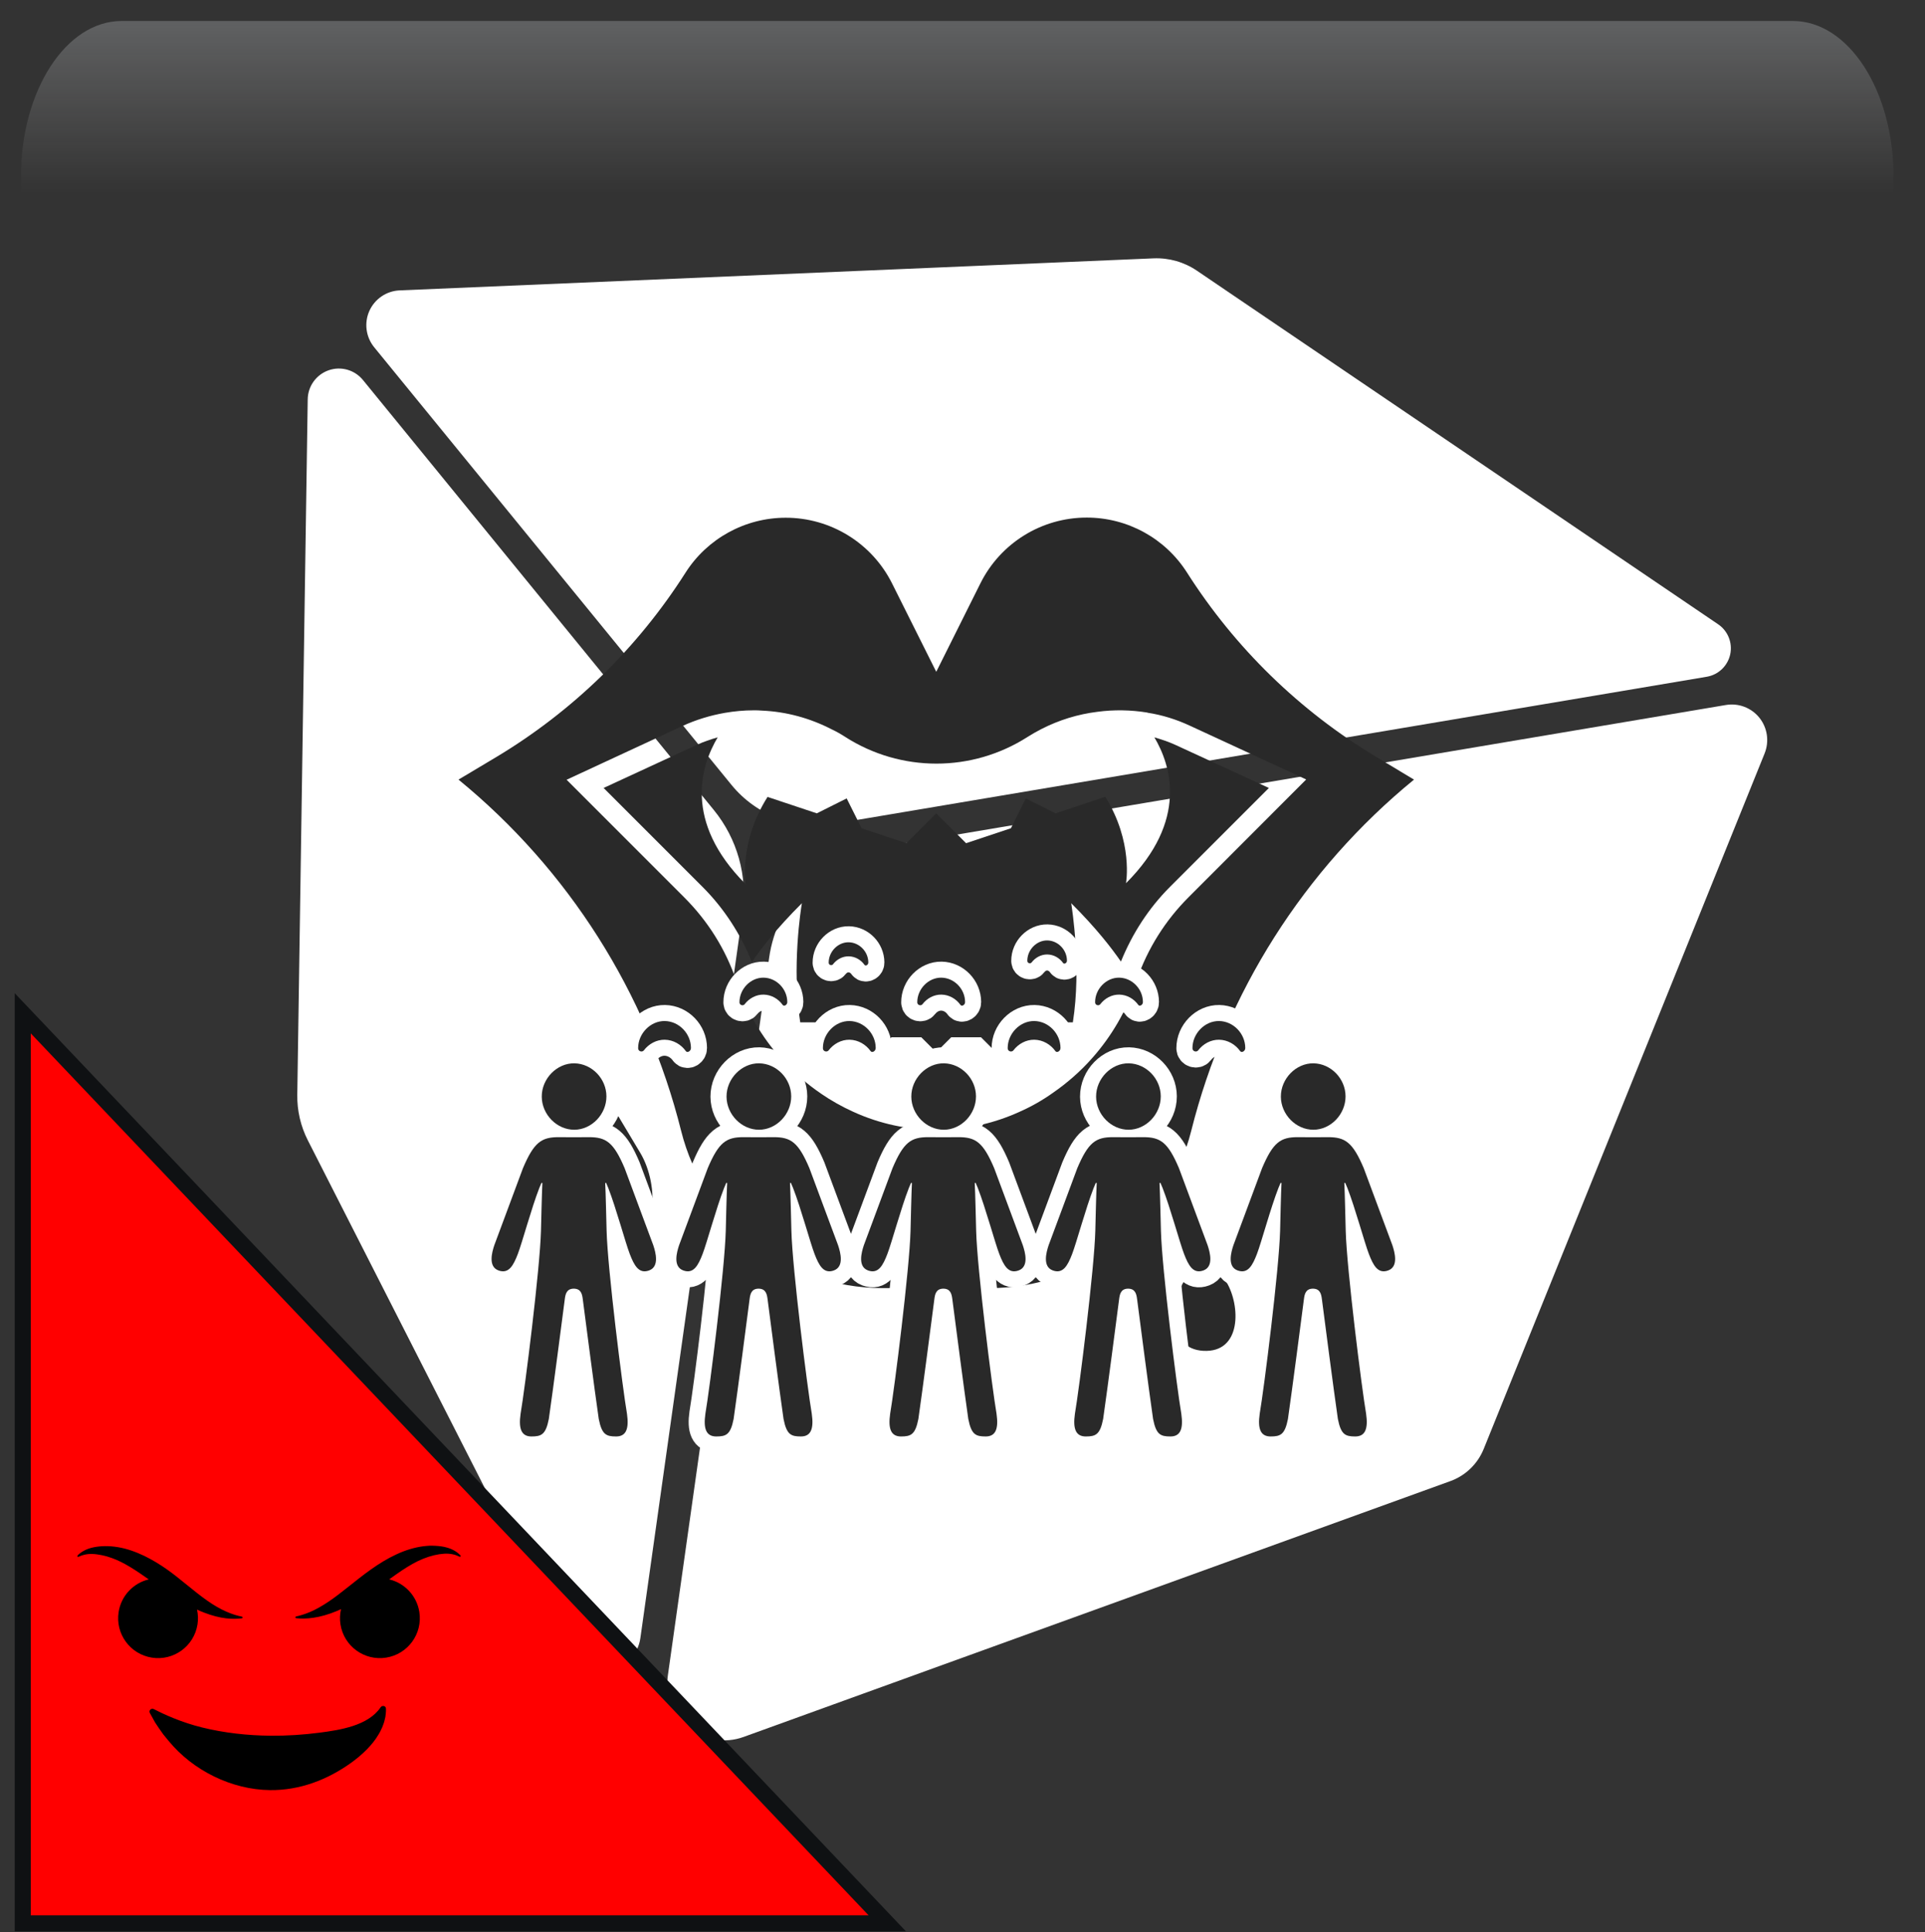 <svg width="550" height="552" xmlns="http://www.w3.org/2000/svg" xmlns:xlink="http://www.w3.org/1999/xlink" overflow="hidden"><rect width="100%" height="100%" fill="#333333" stroke="none"/><defs><clipPath id="clip0"><rect x="35" y="646" width="550" height="552"/></clipPath><radialGradient cx="762000" cy="762000" r="1.07763e+06" gradientUnits="userSpaceOnUse" spreadMethod="pad" id="fill1" gradientTransform="matrix(0 0 0 0 35 646)"><stop offset="0" stop-color="#D9D9D9"/><stop offset="0.17" stop-color="#D9D9D9"/><stop offset="0.33" stop-color="#7F7F7F"/><stop offset="1" stop-color="#0F1113"/></radialGradient><radialGradient cx="257695" cy="281248" r="381453" fx="257694" fy="281248" gradientUnits="userSpaceOnUse" spreadMethod="pad" id="fill2" gradientTransform="matrix(0 0 0 0 57 659)"><stop offset="0" stop-color="#FFFFFF"/><stop offset="0.54" stop-color="#7F7F7F" stop-opacity="0"/><stop offset="1" stop-color="#7F7F7F" stop-opacity="0"/></radialGradient><linearGradient x1="308.5" y1="652" x2="308.5" y2="806" gradientUnits="userSpaceOnUse" spreadMethod="reflect" id="fill3"><stop offset="0" stop-color="#F5FAFF" stop-opacity="0.231"/><stop offset="0.32" stop-color="#FFFFFF" stop-opacity="0"/><stop offset="1" stop-color="#FFFFFF" stop-opacity="0"/></linearGradient><radialGradient cx="94211" cy="102524" r="139236" gradientUnits="userSpaceOnUse" spreadMethod="pad" id="fill4" gradientTransform="matrix(0 0 0 0 46 709)"><stop offset="0" stop-color="#FFFFFF"/><stop offset="0.54" stop-color="#7F7F7F" stop-opacity="0"/><stop offset="1" stop-color="#7F7F7F" stop-opacity="0"/></radialGradient><radialGradient cx="110836" cy="120534" r="163748" gradientUnits="userSpaceOnUse" spreadMethod="pad" id="fill5" gradientTransform="matrix(0 0 0 0 75 755)"><stop offset="0" stop-color="#FFFFFF"/><stop offset="0.54" stop-color="#7F7F7F" stop-opacity="0"/><stop offset="1" stop-color="#7F7F7F" stop-opacity="0"/></radialGradient><radialGradient cx="292331" cy="278476" r="403740" gradientUnits="userSpaceOnUse" spreadMethod="pad" id="fill6" gradientTransform="matrix(0 0 0 0 365 973)"><stop offset="0" stop-color="#FFFFFF"/><stop offset="0.54" stop-color="#7F7F7F" stop-opacity="0"/><stop offset="1" stop-color="#7F7F7F" stop-opacity="0"/></radialGradient><radialGradient cx="72043.5" cy="77585.5" r="105876" fx="72043.5" fy="77585.5" gradientUnits="userSpaceOnUse" spreadMethod="pad" id="fill7" gradientTransform="matrix(0 0 0 0 510 1101)"><stop offset="0" stop-color="#FFFFFF"/><stop offset="0.54" stop-color="#7F7F7F" stop-opacity="0"/><stop offset="1" stop-color="#7F7F7F" stop-opacity="0"/></radialGradient><radialGradient cx="77585.5" cy="84513" r="114726" fx="77585.5" fy="84513" gradientUnits="userSpaceOnUse" spreadMethod="pad" id="fill8" gradientTransform="matrix(0 0 0 0 494 1018)"><stop offset="0" stop-color="#FFFFFF"/><stop offset="0.54" stop-color="#7F7F7F" stop-opacity="0"/><stop offset="1" stop-color="#7F7F7F" stop-opacity="0"/></radialGradient><clipPath id="clip9"><rect x="49" y="660" width="526" height="526"/></clipPath><clipPath id="clip10"><rect x="49" y="660" width="526" height="526"/></clipPath><clipPath id="clip11"><rect x="49" y="660" width="526" height="526"/></clipPath><clipPath id="clip12"><rect x="50" y="1061" width="123" height="123"/></clipPath><clipPath id="clip13"><rect x="50" y="1061" width="123" height="123"/></clipPath><clipPath id="clip14"><rect x="50" y="1061" width="123" height="123"/></clipPath><clipPath id="clip15"><rect x="166" y="775" width="273" height="275"/></clipPath><clipPath id="clip16"><rect x="166" y="775" width="273" height="275"/></clipPath><clipPath id="clip17"><rect x="166" y="775" width="273" height="275"/></clipPath><clipPath id="clip18"><rect x="150" y="833" width="311" height="310"/></clipPath><clipPath id="clip19"><rect x="150" y="833" width="311" height="310"/></clipPath><clipPath id="clip20"><rect x="150" y="833" width="311" height="310"/></clipPath><clipPath id="clip21"><rect x="150" y="833" width="311" height="310"/></clipPath><clipPath id="clip22"><rect x="150" y="833" width="311" height="310"/></clipPath><clipPath id="clip23"><rect x="150" y="833" width="311" height="310"/></clipPath></defs><g clip-path="url(#clip0)" transform="translate(-35 -646)"><rect x="35" y="646" width="550" height="550" fill="url(#fill1)"/><path d="M57 760.5C57 704.443 98.638 659 150 659 201.363 659 243 704.443 243 760.5 243 816.557 201.363 862 150 862 98.638 862 57 816.557 57 760.5Z" fill="url(#fill2)" fill-rule="evenodd"/><path d="M69.734 652 547.266 652C563.136 652 576 671.864 576 696.368L576 806C576 767.824 555.957 736.876 531.233 736.876L85.767 736.876C61.043 736.876 41 767.824 41 806L41 696.368C41 671.864 53.864 652 69.734 652Z" fill="url(#fill3)" fill-rule="evenodd"/><path d="M46 746C46 725.566 61.222 709 80 709 98.778 709 114 725.566 114 746 114 766.435 98.778 783 80 783 61.222 783 46 766.435 46 746Z" fill="url(#fill4)" fill-rule="evenodd"/><path d="M75 798.5C75 774.475 92.909 755 115 755 137.091 755 155 774.475 155 798.5 155 822.524 137.091 842 115 842 92.909 842 75 822.524 75 798.5Z" fill="url(#fill5)" fill-rule="evenodd"/><path d="M365 1073.5C365 1018 412.234 973 470.5 973 528.766 973 576 1018 576 1073.5 576 1129 528.766 1174 470.5 1174 412.234 1174 365 1129 365 1073.5Z" fill="url(#fill6)" fill-rule="evenodd"/><path d="M510 1129C510 1113.54 521.641 1101 536 1101 550.359 1101 562 1113.54 562 1129 562 1144.46 550.359 1157 536 1157 521.641 1157 510 1144.46 510 1129Z" fill="url(#fill7)" fill-rule="evenodd"/><path d="M494 1048.5C494 1031.66 506.536 1018 522 1018 537.464 1018 550 1031.66 550 1048.5 550 1065.34 537.464 1079 522 1079 506.536 1079 494 1065.34 494 1048.5Z" fill="url(#fill8)" fill-rule="evenodd"/><g clip-path="url(#clip9)"><g clip-path="url(#clip10)"><g clip-path="url(#clip11)"><path d="M198.157 246.339 168.967 453.075C168.296 457.874 164.589 461.676 159.81 462.472 155.032 463.269 150.286 460.884 148.092 456.571L73.94 311.146C71.903 307.146 70.874 302.704 70.938 298.221L73.919 99.885C73.972 96.148 76.355 92.851 79.884 91.612 83.412 90.373 87.329 91.486 89.702 94.384L189.955 216.993C196.663 225.205 199.645 235.84 198.155 246.34ZM195.006 209.842C202.125 218.546 213.37 222.767 224.448 220.899L473.642 178.993C476.971 178.436 479.618 175.906 480.344 172.62 481.057 169.323 479.692 165.931 476.91 164.041L327.988 63.219C324.335 60.741 319.977 59.502 315.557 59.692L100.18 68.827C96.421 68.984 93.071 71.262 91.528 74.685 89.995 78.118 90.532 82.13 92.914 85.048ZM488.692 190.689C486.391 187.834 482.737 186.437 479.115 187.046L236.145 227.911C220.301 230.579 208.015 243.199 205.758 259.096L176.819 463.741C176.021 469.381 178.236 475.029 182.657 478.629 187.078 482.221 193.074 483.227 198.428 481.298L400.386 408.344C404.722 406.78 408.188 403.441 409.921 399.157L490.184 200.834C491.549 197.421 490.98 193.547 488.692 190.691Z" fill="#FFFFFF" transform="matrix(1 0 0 1.002 49 660)"/></g></g></g><path d="M41.5 1195.5 41.5 935.5 288.5 1195.5Z" stroke="#0F1113" stroke-width="4.583" stroke-miterlimit="8" fill="#FF0000" fill-rule="evenodd"/><g clip-path="url(#clip12)"><g clip-path="url(#clip13)"><g clip-path="url(#clip14)"><path d="M166.446 1090.26C165.723 1089.51 164.396 1088.58 162.516 1088.1 161.582 1087.84 160.548 1087.71 159.444 1087.65 158.888 1087.6 158.315 1087.63 157.718 1087.62 157.13 1087.66 156.515 1087.7 155.895 1087.78 153.414 1088.11 150.757 1088.91 148.237 1090.1 145.696 1091.27 143.272 1092.78 140.995 1094.39 136.454 1097.62 132.484 1101.21 128.793 1103.65 126.958 1104.88 125.205 1105.86 123.637 1106.53 122.071 1107.19 120.706 1107.59 119.732 1107.8 119.232 1107.93 119.244 1108.29 119.776 1108.34 120.886 1108.47 122.543 1108.49 124.536 1108.2 126.524 1107.91 128.832 1107.28 131.141 1106.31 131.575 1106.13 132.009 1105.93 132.443 1105.73 132.116 1107.12 132.042 1108.6 132.28 1110.11 133.263 1116.33 139.104 1120.58 145.326 1119.59 151.547 1118.61 155.794 1112.77 154.81 1106.55 154.068 1101.85 150.553 1098.28 146.197 1097.23 147.38 1096.38 148.59 1095.51 149.827 1094.68 151.815 1093.37 153.867 1092.15 155.936 1091.33 157.988 1090.5 160.092 1090.01 161.889 1089.9 163.682 1089.78 165.171 1090.19 166.121 1090.68 166.567 1090.92 166.824 1090.65 166.446 1090.26M143.765 1133.76C140.215 1139.05 132.142 1140.27 126.312 1141.03 121.711 1141.63 117.019 1141.94 112.327 1141.9 105.72 1141.84 99.112 1141.11 92.756 1139.55 86.703 1138.06 81.629 1135.69 78.922 1134.29 78.209 1133.95 77.424 1134.68 77.807 1135.39 78.205 1136.13 78.707 1137.05 79.315 1138.12 79.98 1139.13 80.745 1140.29 81.659 1141.53 82.149 1142.13 82.657 1142.75 83.183 1143.39 90.124 1151.85 101.205 1157.33 112.158 1157.44 120.628 1157.53 128.512 1154.51 135.335 1149.63 138.569 1147.29 141.4 1144.53 143.113 1141.61 143.56 1140.92 143.895 1140.16 144.21 1139.49 144.481 1138.77 144.748 1138.13 144.886 1137.47 144.965 1137.15 145.047 1136.84 145.103 1136.55 145.141 1136.24 145.178 1135.95 145.213 1135.67 145.298 1135.13 145.281 1134.62 145.275 1134.18 145.265 1133.33 144.201 1133.16 143.765 1133.76M91.426 1110.11C91.656 1108.65 91.59 1107.22 91.29 1105.87 91.971 1106.18 92.65 1106.48 93.323 1106.73 95.584 1107.61 97.749 1108.15 99.589 1108.36 101.434 1108.57 102.929 1108.5 103.947 1108.37 104.473 1108.32 104.462 1107.95 103.954 1107.84 102.886 1107.64 101.365 1107.2 99.663 1106.45 97.958 1105.7 96.081 1104.64 94.196 1103.3 90.413 1100.66 86.511 1097.07 82.712 1094.39 80.816 1093.05 78.619 1091.69 76.231 1090.53 73.834 1089.38 71.238 1088.44 68.674 1088.03 66.108 1087.6 63.681 1087.66 61.653 1088.09 59.601 1088.51 58.093 1089.48 57.295 1090.27 56.907 1090.66 57.145 1090.94 57.59 1090.72 58.468 1090.29 59.798 1089.91 61.429 1089.98 62.241 1089.99 63.138 1090.14 64.088 1090.32 64.562 1090.41 65.043 1090.56 65.534 1090.67 66.021 1090.83 66.519 1090.98 67.02 1091.16 70.396 1092.36 73.881 1094.68 77.497 1097.24 73.147 1098.28 69.637 1101.85 68.896 1106.55 67.912 1112.77 72.159 1118.61 78.38 1119.59 84.602 1120.58 90.443 1116.33 91.426 1110.11" fill-rule="evenodd"/></g></g></g><g clip-path="url(#clip15)"><g clip-path="url(#clip16)"><g clip-path="url(#clip17)"><path d="M262.208 86.251C240.325 73.113 221.855 55.112 208.162 33.613 201.935 23.802 191.143 17.873 179.497 17.873 166.615 17.873 154.885 25.125 149.126 36.642L136.5 61.937 123.874 36.684C118.115 25.167 106.342 17.916 93.502 17.916 81.9 17.916 71.065 23.845 64.838 33.656 51.145 55.154 32.632 73.198 10.792 86.294L0 92.735C31.438 118.456 53.747 153.648 63.6 193.062L63.6 193.062C70.212 219.509 93.972 238.022 121.186 238.022L151.771 238.022C179.028 238.022 202.745 219.466 209.357 193.062L209.357 193.062C219.253 153.648 241.562 118.456 273 92.735L262.208 86.251ZM208.546 126.39C201.935 133.002 196.859 141.064 193.83 149.894 193.702 150.15 193.617 150.406 193.531 150.704 190.844 158.809 186.536 166.146 180.99 172.374 177.706 176.085 173.91 179.412 169.772 182.27 166.829 184.36 163.672 186.152 160.302 187.645 152.709 191.1 144.647 192.806 136.543 192.806 128.438 192.806 120.333 191.1 112.783 187.645 109.584 186.194 106.47 184.446 103.612 182.483 103.612 182.483 103.612 182.441 103.569 182.441 99.858 179.924 96.488 177.023 93.46 173.824 93.076 173.44 92.649 173.014 92.308 172.63 86.635 166.317 82.284 158.895 79.554 150.704 79.511 150.534 79.426 150.321 79.341 150.15 76.312 141.192 71.236 133.13 64.539 126.433L30.883 92.777 63.984 77.421C67.866 75.629 71.961 74.392 76.099 73.667 78.829 73.198 81.559 72.942 84.331 72.942 85.142 72.942 85.91 72.942 86.763 73.028 93.63 73.326 100.413 75.16 106.683 78.402 107.963 78.999 109.243 79.725 110.48 80.535 118.414 85.611 127.457 88.17 136.543 88.17 145.628 88.17 154.672 85.611 162.606 80.535 163.885 79.725 165.165 78.999 166.487 78.317 171.563 75.715 176.981 74.051 182.526 73.369 187.261 72.729 192.081 72.814 196.816 73.582 196.816 73.582 196.816 73.582 196.859 73.625 201.039 74.264 205.134 75.544 209.058 77.378L242.202 92.692 208.546 126.39Z" fill="#292929" transform="matrix(1 0 0 1 166 776)"/><path d="M204.963 82.881C202.958 81.943 200.868 81.26 198.821 80.663 203.513 88.554 208.632 104.422 190.716 122.338 190.716 122.338 192.849 110.565 184.787 97.64L170.625 102.375 162.094 98.109 157.828 106.641 145.031 110.906 136.5 102.375 127.969 110.906 115.172 106.641 110.906 98.109 102.375 102.375 88.298 97.683 88.298 97.683C80.066 110.693 82.028 122.594 82.028 122.594 64.07 104.636 69.316 88.64 74.051 80.663 71.961 81.26 69.956 81.943 68.037 82.838L41.462 95.123 69.743 123.405C75.843 129.504 80.62 136.884 83.82 144.861 86.336 141.15 90.815 135.306 98.109 128.054 97.853 129.547 95.166 146.396 97.64 162.094L106.641 162.094 115.172 166.359 119.437 170.625 123.703 166.359 132.234 166.359 136.5 170.625 140.766 166.359 149.297 166.359 153.562 170.625 157.828 166.359 166.359 162.094 175.53 162.094 175.53 162.094C178.004 146.396 175.274 129.504 175.061 128.054 182.27 135.22 186.706 141.022 189.266 144.733 192.465 136.799 197.2 129.462 203.257 123.405L231.538 95.123 204.963 82.881Z" fill="#292929" transform="matrix(1 0 0 1 166 776)"/><path d="M213.281 226.078C213.281 226.078 207.139 236.316 207.139 236.316 203.342 242.671 202.617 255.383 212.812 255.937 223.817 256.535 223.433 242.97 219.424 236.316L213.281 226.078Z" fill="#292929" transform="matrix(1 0 0 1 166 776)"/><path d="M43.637 185.512C43.637 185.512 35.319 199.418 35.277 199.418 30.115 208.034 29.134 225.31 42.955 226.035 57.885 226.803 57.373 208.461 51.955 199.418L43.637 185.512Z" fill="#292929" transform="matrix(1 0 0 1 166 776)"/></g></g></g><g clip-path="url(#clip18)"><g clip-path="url(#clip19)"><g clip-path="url(#clip20)"><path d="M280.977 167.749C280.63 166.699 276.431 155.612 272.823 145.759 269.678 138.326 267.525 136.89 262.671 136.89L258.338 136.918 254.008 136.89C249.15 136.89 247.001 138.326 243.856 145.759 240.251 155.612 236.052 166.702 235.702 167.749 235.015 169.823 233.913 173.85 236.855 174.959 239.798 176.068 241.137 173.558 242.393 170.283 243.647 167.004 246.287 157.154 248.522 151.407 248.714 150.912 248.934 150.435 249.14 149.947 249.226 149.968 249.312 149.989 249.394 150.009 249.257 152.423 249.054 161.25 248.996 163.667 248.718 174.489 244.419 208.75 243.186 215.922 242.565 220.269 243.458 222.404 246.283 222.404 249.112 222.404 250.355 221.879 251.231 217.406 252.518 208.414 254.952 189.602 255.78 183.199 255.955 181.822 256.233 180.192 258.341 180.174 260.449 180.192 260.727 181.822 260.906 183.199 261.73 189.602 264.164 208.414 265.455 217.406 266.331 221.879 267.573 222.404 270.399 222.404 273.225 222.404 274.117 220.269 273.496 215.922 272.267 208.75 267.965 174.489 267.687 163.667 267.625 161.253 267.422 152.423 267.288 150.009 267.371 149.989 267.457 149.968 267.543 149.947 267.749 150.435 267.968 150.912 268.161 151.407 270.396 157.154 273.032 167.004 274.289 170.283 275.546 173.558 276.881 176.068 279.824 174.959 282.766 173.85 281.664 169.823 280.977 167.749Z" stroke="#FFFFFF" stroke-width="9.156" fill="#292929" fill-rule="evenodd" transform="matrix(1.003 0 0 1 151 834)"/><path d="M258.485 134.772C263.423 134.758 267.646 130.357 267.639 125.238 267.632 120.187 263.488 115.889 258.537 115.796 253.552 115.707 249.191 120.167 249.215 125.324 249.243 130.422 253.524 134.789 258.485 134.772Z" stroke="#FFFFFF" stroke-width="9.156" fill="#292929" fill-rule="evenodd" transform="matrix(1.003 0 0 1 151 834)"/><path d="M220.187 145.759C217.042 138.326 214.892 136.89 210.034 136.89L205.701 136.918 201.372 136.89C196.514 136.89 194.364 138.326 191.22 145.759 187.615 155.612 183.416 166.702 183.065 167.749 182.379 169.823 181.277 173.85 184.219 174.959 187.161 176.068 188.5 173.558 189.753 170.283 191.007 167.004 193.647 157.154 195.882 151.407 196.074 150.912 196.294 150.435 196.5 149.947 196.586 149.968 196.672 149.989 196.754 150.009 196.617 152.423 196.418 161.25 196.356 163.667 196.078 174.489 191.779 208.75 190.547 215.922 189.925 220.269 190.818 222.404 193.643 222.404 196.469 222.404 197.712 221.879 198.587 217.406 199.875 208.414 202.309 189.602 203.137 183.199 203.312 181.822 203.59 180.192 205.698 180.174 207.806 180.192 208.084 181.822 208.263 183.199 209.087 189.602 211.521 208.414 212.812 217.406 213.687 221.879 214.93 222.404 217.759 222.404 220.588 222.404 221.477 220.269 220.856 215.922 219.627 208.75 215.325 174.489 215.05 163.667 214.988 161.253 214.786 152.423 214.649 150.009 214.734 149.989 214.817 149.968 214.903 149.947 215.109 150.435 215.328 150.912 215.521 151.407 217.756 157.154 220.393 167.004 221.649 170.283 222.906 173.558 224.245 176.068 227.187 174.959 230.129 173.854 229.027 169.823 228.341 167.749 227.994 166.699 223.795 155.612 220.187 145.759Z" stroke="#FFFFFF" stroke-width="9.156" fill="#292929" fill-rule="evenodd" transform="matrix(1.003 0 0 1 151 834)"/><path d="M196.579 125.324C196.603 130.422 200.888 134.786 205.849 134.772 210.786 134.758 215.009 130.357 215.002 125.238 214.995 120.187 210.851 115.889 205.9 115.796 200.915 115.707 196.555 120.167 196.579 125.324Z" stroke="#FFFFFF" stroke-width="9.156" fill="#292929" fill-rule="evenodd" transform="matrix(1.003 0 0 1 151 834)"/><path d="M167.55 145.759C164.405 138.326 162.256 136.89 157.398 136.89L153.065 136.918 148.735 136.89C143.881 136.89 141.728 138.326 138.583 145.759 134.978 155.612 130.779 166.702 130.429 167.749 129.742 169.823 128.64 173.85 131.583 174.959 134.525 176.068 135.864 173.558 137.117 170.283 138.374 167.004 141.01 157.154 143.246 151.407 143.438 150.912 143.658 150.435 143.864 149.947 143.949 149.968 144.032 149.989 144.118 150.009 143.98 152.423 143.781 161.25 143.719 163.667 143.441 174.489 139.143 208.75 137.914 215.922 137.292 220.269 138.181 222.404 141.01 222.404 143.84 222.404 145.079 221.879 145.954 217.406 147.242 208.414 149.676 189.602 150.504 183.199 150.679 181.822 150.957 180.192 153.065 180.174 155.173 180.192 155.451 181.822 155.63 183.199 156.454 189.602 158.888 208.414 160.175 217.406 161.051 221.879 162.294 222.404 165.123 222.404 167.952 222.404 168.841 220.269 168.22 215.922 166.99 208.75 162.689 174.489 162.414 163.667 162.352 161.253 162.149 152.423 162.012 150.009 162.098 149.989 162.18 149.968 162.266 149.947 162.472 150.435 162.695 150.912 162.884 151.407 165.116 157.154 167.756 167.004 169.013 170.283 170.266 173.558 171.605 176.068 174.547 174.959 177.49 173.854 176.391 169.823 175.701 167.749 175.358 166.699 171.159 155.612 167.55 145.759Z" stroke="#FFFFFF" stroke-width="9.156" fill="#292929" fill-rule="evenodd" transform="matrix(1.003 0 0 1 151 834)"/><path d="M153.213 134.772C158.15 134.758 162.373 130.357 162.366 125.238 162.359 120.187 158.215 115.889 153.264 115.796 148.279 115.707 143.915 120.163 143.943 125.324 143.97 130.422 148.251 134.789 153.213 134.772Z" stroke="#FFFFFF" stroke-width="9.156" fill="#292929" fill-rule="evenodd" transform="matrix(1.003 0 0 1 151 834)"/><path d="M114.914 145.759C111.769 138.326 109.619 136.89 104.761 136.89L100.432 136.918 96.102 136.89C91.244 136.89 89.092 138.326 85.95 145.759 82.342 155.612 78.146 166.702 77.796 167.749 77.109 169.823 76.007 173.85 78.95 174.959 81.892 176.068 83.231 173.558 84.484 170.283 85.741 167.004 88.377 157.154 90.612 151.407 90.805 150.912 91.025 150.435 91.231 149.947 91.316 149.968 91.399 149.989 91.485 150.009 91.347 152.423 91.148 161.25 91.086 163.667 90.808 174.489 86.51 208.75 85.281 215.922 84.659 220.269 85.548 222.404 88.377 222.404 91.207 222.404 92.449 221.879 93.325 217.406 94.612 208.414 97.047 189.602 97.871 183.199 98.049 181.822 98.324 180.192 100.435 180.174 102.543 180.192 102.821 181.822 103 183.199 103.824 189.602 106.258 208.414 107.546 217.406 108.425 221.879 109.664 222.404 112.493 222.404 115.322 222.404 116.211 220.269 115.59 215.922 114.361 208.75 110.059 174.489 109.784 163.667 109.722 161.253 109.52 152.423 109.386 150.009 109.468 149.989 109.554 149.968 109.64 149.947 109.846 150.435 110.069 150.912 110.258 151.407 112.493 157.154 115.13 167.004 116.387 170.283 117.643 173.558 118.979 176.068 121.921 174.959 124.863 173.854 123.765 169.823 123.075 167.749 122.721 166.699 118.522 155.612 114.914 145.759Z" stroke="#FFFFFF" stroke-width="9.156" fill="#292929" fill-rule="evenodd" transform="matrix(1.003 0 0 1 151 834)"/><path d="M100.576 134.772C105.513 134.758 109.736 130.357 109.729 125.238 109.722 120.187 105.578 115.889 100.628 115.796 95.642 115.707 91.279 120.163 91.306 125.324 91.334 130.422 95.615 134.789 100.576 134.772Z" stroke="#FFFFFF" stroke-width="9.156" fill="#292929" fill-rule="evenodd" transform="matrix(1.003 0 0 1 151 834)"/><path d="M62.281 145.759C59.136 138.326 56.983 136.89 52.128 136.89L47.795 136.918 43.466 136.89C38.608 136.89 36.455 138.326 33.314 145.759 29.705 155.612 25.51 166.702 25.16 167.749 24.469 169.823 23.371 173.85 26.313 174.959 29.255 176.068 30.594 173.558 31.848 170.283 33.104 167.004 35.741 157.154 37.976 151.407 38.168 150.912 38.388 150.435 38.594 149.947 38.68 149.968 38.762 149.989 38.848 150.009 38.711 152.423 38.508 161.25 38.447 163.667 38.168 174.489 33.87 208.75 32.641 215.922 32.019 220.269 32.908 222.404 35.738 222.404 38.567 222.404 39.809 221.879 40.685 217.406 41.972 208.414 44.407 189.602 45.231 183.199 45.409 181.822 45.684 180.192 47.795 180.174 49.904 180.192 50.182 181.822 50.36 183.199 51.184 189.602 53.618 208.414 54.909 217.406 55.785 221.879 57.028 222.404 59.853 222.404 62.679 222.404 63.572 220.269 62.95 215.922 61.721 208.75 57.422 174.489 57.144 163.667 57.083 161.253 56.88 152.423 56.746 150.009 56.828 149.989 56.914 149.968 57 149.947 57.21 150.435 57.429 150.912 57.618 151.407 59.853 157.154 62.49 167.004 63.747 170.283 65.003 173.558 66.339 176.068 69.281 174.959 72.224 173.854 71.125 169.823 70.435 167.749 70.085 166.699 65.886 155.612 62.281 145.759Z" stroke="#FFFFFF" stroke-width="9.156" fill="#292929" fill-rule="evenodd" transform="matrix(1.003 0 0 1 151 834)"/><path d="M47.94 134.772C52.877 134.758 57.1 130.357 57.093 125.238 57.086 120.187 52.942 115.889 47.991 115.796 43.006 115.707 38.642 120.163 38.673 125.324 38.697 130.422 42.978 134.789 47.94 134.772Z" stroke="#FFFFFF" stroke-width="9.156" fill="#292929" fill-rule="evenodd" transform="matrix(1.003 0 0 1 151 834)"/><path d="M79.725 112.322C80.113 112.871 81.167 112.359 81.167 111.419 81.164 107.295 77.779 103.786 73.734 103.711 69.666 103.639 66.102 107.278 66.126 111.491 66.129 112.411 67.283 112.709 67.753 112.095 69.168 110.234 71.362 109.015 73.734 109.056 76.172 109.101 78.362 110.399 79.725 112.322Z" stroke="#FFFFFF" stroke-width="9.156" fill="#292929" fill-rule="evenodd" transform="matrix(1.003 0 0 1 151 834)"/><path d="M132.358 112.322C132.746 112.871 133.804 112.359 133.8 111.419 133.797 107.295 130.412 103.786 126.367 103.711 122.295 103.639 118.735 107.278 118.759 111.491 118.762 112.411 119.916 112.709 120.386 112.095 121.801 110.234 123.995 109.015 126.367 109.056 128.808 109.101 130.999 110.399 132.358 112.322Z" stroke="#FFFFFF" stroke-width="9.156" fill="#292929" fill-rule="evenodd" transform="matrix(1.003 0 0 1 151 834)"/><path d="M184.995 112.322C185.383 112.871 186.44 112.359 186.437 111.419 186.433 107.295 183.048 103.786 179.004 103.711 174.932 103.639 171.371 107.278 171.395 111.491 171.399 112.411 172.552 112.709 173.023 112.095 174.437 110.234 176.635 109.015 179.007 109.056 181.445 109.101 183.635 110.399 184.995 112.322Z" stroke="#FFFFFF" stroke-width="9.156" fill="#292929" fill-rule="evenodd" transform="matrix(1.003 0 0 1 151 834)"/><path d="M237.631 112.322C238.019 112.871 239.077 112.359 239.073 111.419 239.066 107.295 235.685 103.786 231.64 103.711 227.568 103.639 224.008 107.278 224.028 111.491 224.032 112.411 225.185 112.709 225.656 112.095 227.07 110.234 229.268 109.015 231.64 109.056 234.081 109.101 236.272 110.399 237.631 112.322Z" stroke="#FFFFFF" stroke-width="9.156" fill="#292929" fill-rule="evenodd" transform="matrix(1.003 0 0 1 151 834)"/><path d="M96.463 98.914C97.744 97.232 99.731 96.126 101.881 96.164 104.088 96.202 106.073 97.376 107.305 99.117 107.659 99.615 108.614 99.151 108.614 98.303 108.61 94.568 105.544 91.388 101.884 91.323 98.2 91.255 94.973 94.551 94.993 98.368 94.993 99.199 96.041 99.471 96.463 98.914Z" stroke="#FFFFFF" stroke-width="9.156" fill="#292929" fill-rule="evenodd" transform="matrix(1.003 0 0 1 151 834)"/><path d="M147.115 98.914C148.396 97.232 150.383 96.126 152.533 96.164 154.737 96.202 156.725 97.376 157.954 99.117 158.308 99.615 159.262 99.151 159.262 98.303 159.259 94.568 156.193 91.388 152.533 91.323 148.845 91.255 145.621 94.551 145.639 98.368 145.642 99.199 146.689 99.471 147.115 98.914Z" stroke="#FFFFFF" stroke-width="9.156" fill="#292929" fill-rule="evenodd" transform="matrix(1.003 0 0 1 151 834)"/><path d="M197.767 98.914C199.048 97.232 201.035 96.126 203.185 96.164 205.392 96.202 207.377 97.376 208.609 99.117 208.963 99.615 209.917 99.151 209.917 98.303 209.914 94.568 206.848 91.388 203.188 91.323 199.501 91.255 196.277 94.551 196.297 98.368 196.297 99.199 197.341 99.471 197.767 98.914Z" stroke="#FFFFFF" stroke-width="9.156" fill="#292929" fill-rule="evenodd" transform="matrix(1.003 0 0 1 151 834)"/><path d="M121.629 87.505C122.69 86.111 124.338 85.195 126.12 85.226 127.95 85.257 129.595 86.228 130.614 87.674 130.906 88.086 131.699 87.701 131.696 86.997 131.692 83.904 129.152 81.27 126.117 81.212 123.061 81.157 120.39 83.887 120.407 87.049 120.41 87.742 121.276 87.969 121.629 87.505Z" stroke="#FFFFFF" stroke-width="9.156" fill="#292929" fill-rule="evenodd" transform="matrix(1.003 0 0 1 151 834)"/><path d="M178.207 86.977C179.268 85.583 180.916 84.666 182.698 84.697 184.528 84.728 186.173 85.699 187.192 87.145 187.484 87.557 188.277 87.172 188.277 86.469 188.274 83.372 185.733 80.742 182.698 80.683 179.646 80.628 176.971 83.358 176.988 86.52 176.988 87.21 177.854 87.437 178.207 86.977Z" stroke="#FFFFFF" stroke-width="9.156" fill="#292929" fill-rule="evenodd" transform="matrix(1.003 0 0 1 151 834)"/></g></g></g><g clip-path="url(#clip21)"><g clip-path="url(#clip22)"><g clip-path="url(#clip23)"><path d="M280.977 167.749C280.63 166.699 276.431 155.612 272.823 145.759 269.678 138.326 267.525 136.89 262.671 136.89L258.338 136.918 254.008 136.89C249.15 136.89 247.001 138.326 243.856 145.759 240.251 155.612 236.052 166.702 235.702 167.749 235.015 169.823 233.913 173.85 236.855 174.959 239.798 176.068 241.137 173.558 242.393 170.283 243.647 167.004 246.287 157.154 248.522 151.407 248.714 150.912 248.934 150.435 249.14 149.947 249.226 149.968 249.312 149.989 249.394 150.009 249.257 152.423 249.054 161.25 248.996 163.667 248.718 174.489 244.419 208.75 243.186 215.922 242.565 220.269 243.458 222.404 246.283 222.404 249.112 222.404 250.355 221.879 251.231 217.406 252.518 208.414 254.952 189.602 255.78 183.199 255.955 181.822 256.233 180.192 258.341 180.174 260.449 180.192 260.727 181.822 260.906 183.199 261.73 189.602 264.164 208.414 265.455 217.406 266.331 221.879 267.573 222.404 270.399 222.404 273.225 222.404 274.117 220.269 273.496 215.922 272.267 208.75 267.965 174.489 267.687 163.667 267.625 161.253 267.422 152.423 267.288 150.009 267.371 149.989 267.457 149.968 267.543 149.947 267.749 150.435 267.968 150.912 268.161 151.407 270.396 157.154 273.032 167.004 274.289 170.283 275.546 173.558 276.881 176.068 279.824 174.959 282.766 173.85 281.664 169.823 280.977 167.749Z" fill="#292929" fill-rule="evenodd" transform="matrix(1.003 0 0 1 151 834)"/><path d="M258.485 134.772C263.423 134.758 267.646 130.357 267.639 125.238 267.632 120.187 263.488 115.889 258.537 115.796 253.552 115.707 249.191 120.167 249.215 125.324 249.243 130.422 253.524 134.789 258.485 134.772Z" fill="#292929" fill-rule="evenodd" transform="matrix(1.003 0 0 1 151 834)"/><path d="M220.187 145.759C217.042 138.326 214.892 136.89 210.034 136.89L205.701 136.918 201.372 136.89C196.514 136.89 194.364 138.326 191.22 145.759 187.615 155.612 183.416 166.702 183.065 167.749 182.379 169.823 181.277 173.85 184.219 174.959 187.161 176.068 188.5 173.558 189.753 170.283 191.007 167.004 193.647 157.154 195.882 151.407 196.074 150.912 196.294 150.435 196.5 149.947 196.586 149.968 196.672 149.989 196.754 150.009 196.617 152.423 196.418 161.25 196.356 163.667 196.078 174.489 191.779 208.75 190.547 215.922 189.925 220.269 190.818 222.404 193.643 222.404 196.469 222.404 197.712 221.879 198.587 217.406 199.875 208.414 202.309 189.602 203.137 183.199 203.312 181.822 203.59 180.192 205.698 180.174 207.806 180.192 208.084 181.822 208.263 183.199 209.087 189.602 211.521 208.414 212.812 217.406 213.687 221.879 214.93 222.404 217.759 222.404 220.588 222.404 221.477 220.269 220.856 215.922 219.627 208.75 215.325 174.489 215.05 163.667 214.988 161.253 214.786 152.423 214.649 150.009 214.734 149.989 214.817 149.968 214.903 149.947 215.109 150.435 215.328 150.912 215.521 151.407 217.756 157.154 220.393 167.004 221.649 170.283 222.906 173.558 224.245 176.068 227.187 174.959 230.129 173.854 229.027 169.823 228.341 167.749 227.994 166.699 223.795 155.612 220.187 145.759Z" fill="#292929" fill-rule="evenodd" transform="matrix(1.003 0 0 1 151 834)"/><path d="M196.579 125.324C196.603 130.422 200.888 134.786 205.849 134.772 210.786 134.758 215.009 130.357 215.002 125.238 214.995 120.187 210.851 115.889 205.9 115.796 200.915 115.707 196.555 120.167 196.579 125.324Z" fill="#292929" fill-rule="evenodd" transform="matrix(1.003 0 0 1 151 834)"/><path d="M167.55 145.759C164.405 138.326 162.256 136.89 157.398 136.89L153.065 136.918 148.735 136.89C143.881 136.89 141.728 138.326 138.583 145.759 134.978 155.612 130.779 166.702 130.429 167.749 129.742 169.823 128.64 173.85 131.583 174.959 134.525 176.068 135.864 173.558 137.117 170.283 138.374 167.004 141.01 157.154 143.246 151.407 143.438 150.912 143.658 150.435 143.864 149.947 143.949 149.968 144.032 149.989 144.118 150.009 143.98 152.423 143.781 161.25 143.719 163.667 143.441 174.489 139.143 208.75 137.914 215.922 137.292 220.269 138.181 222.404 141.01 222.404 143.84 222.404 145.079 221.879 145.954 217.406 147.242 208.414 149.676 189.602 150.504 183.199 150.679 181.822 150.957 180.192 153.065 180.174 155.173 180.192 155.451 181.822 155.63 183.199 156.454 189.602 158.888 208.414 160.175 217.406 161.051 221.879 162.294 222.404 165.123 222.404 167.952 222.404 168.841 220.269 168.22 215.922 166.99 208.75 162.689 174.489 162.414 163.667 162.352 161.253 162.149 152.423 162.012 150.009 162.098 149.989 162.18 149.968 162.266 149.947 162.472 150.435 162.695 150.912 162.884 151.407 165.116 157.154 167.756 167.004 169.013 170.283 170.266 173.558 171.605 176.068 174.547 174.959 177.49 173.854 176.391 169.823 175.701 167.749 175.358 166.699 171.159 155.612 167.55 145.759Z" fill="#292929" fill-rule="evenodd" transform="matrix(1.003 0 0 1 151 834)"/><path d="M153.213 134.772C158.15 134.758 162.373 130.357 162.366 125.238 162.359 120.187 158.215 115.889 153.264 115.796 148.279 115.707 143.915 120.163 143.943 125.324 143.97 130.422 148.251 134.789 153.213 134.772Z" fill="#292929" fill-rule="evenodd" transform="matrix(1.003 0 0 1 151 834)"/><path d="M114.914 145.759C111.769 138.326 109.619 136.89 104.761 136.89L100.432 136.918 96.102 136.89C91.244 136.89 89.092 138.326 85.95 145.759 82.342 155.612 78.146 166.702 77.796 167.749 77.109 169.823 76.007 173.85 78.95 174.959 81.892 176.068 83.231 173.558 84.484 170.283 85.741 167.004 88.377 157.154 90.612 151.407 90.805 150.912 91.025 150.435 91.231 149.947 91.316 149.968 91.399 149.989 91.485 150.009 91.347 152.423 91.148 161.25 91.086 163.667 90.808 174.489 86.51 208.75 85.281 215.922 84.659 220.269 85.548 222.404 88.377 222.404 91.207 222.404 92.449 221.879 93.325 217.406 94.612 208.414 97.047 189.602 97.871 183.199 98.049 181.822 98.324 180.192 100.435 180.174 102.543 180.192 102.821 181.822 103 183.199 103.824 189.602 106.258 208.414 107.546 217.406 108.425 221.879 109.664 222.404 112.493 222.404 115.322 222.404 116.211 220.269 115.59 215.922 114.361 208.75 110.059 174.489 109.784 163.667 109.722 161.253 109.52 152.423 109.386 150.009 109.468 149.989 109.554 149.968 109.64 149.947 109.846 150.435 110.069 150.912 110.258 151.407 112.493 157.154 115.13 167.004 116.387 170.283 117.643 173.558 118.979 176.068 121.921 174.959 124.863 173.854 123.765 169.823 123.075 167.749 122.721 166.699 118.522 155.612 114.914 145.759Z" fill="#292929" fill-rule="evenodd" transform="matrix(1.003 0 0 1 151 834)"/><path d="M100.576 134.772C105.513 134.758 109.736 130.357 109.729 125.238 109.722 120.187 105.578 115.889 100.628 115.796 95.642 115.707 91.279 120.163 91.306 125.324 91.334 130.422 95.615 134.789 100.576 134.772Z" fill="#292929" fill-rule="evenodd" transform="matrix(1.003 0 0 1 151 834)"/><path d="M62.281 145.759C59.136 138.326 56.983 136.89 52.128 136.89L47.795 136.918 43.466 136.89C38.608 136.89 36.455 138.326 33.314 145.759 29.705 155.612 25.51 166.702 25.16 167.749 24.469 169.823 23.371 173.85 26.313 174.959 29.255 176.068 30.594 173.558 31.848 170.283 33.104 167.004 35.741 157.154 37.976 151.407 38.168 150.912 38.388 150.435 38.594 149.947 38.68 149.968 38.762 149.989 38.848 150.009 38.711 152.423 38.508 161.25 38.447 163.667 38.168 174.489 33.87 208.75 32.641 215.922 32.019 220.269 32.908 222.404 35.738 222.404 38.567 222.404 39.809 221.879 40.685 217.406 41.972 208.414 44.407 189.602 45.231 183.199 45.409 181.822 45.684 180.192 47.795 180.174 49.904 180.192 50.182 181.822 50.36 183.199 51.184 189.602 53.618 208.414 54.909 217.406 55.785 221.879 57.028 222.404 59.853 222.404 62.679 222.404 63.572 220.269 62.95 215.922 61.721 208.75 57.422 174.489 57.144 163.667 57.083 161.253 56.88 152.423 56.746 150.009 56.828 149.989 56.914 149.968 57 149.947 57.21 150.435 57.429 150.912 57.618 151.407 59.853 157.154 62.49 167.004 63.747 170.283 65.003 173.558 66.339 176.068 69.281 174.959 72.224 173.854 71.125 169.823 70.435 167.749 70.085 166.699 65.886 155.612 62.281 145.759Z" fill="#292929" fill-rule="evenodd" transform="matrix(1.003 0 0 1 151 834)"/><path d="M47.94 134.772C52.877 134.758 57.1 130.357 57.093 125.238 57.086 120.187 52.942 115.889 47.991 115.796 43.006 115.707 38.642 120.163 38.673 125.324 38.697 130.422 42.978 134.789 47.94 134.772Z" fill="#292929" fill-rule="evenodd" transform="matrix(1.003 0 0 1 151 834)"/><path d="M79.725 112.322C80.113 112.871 81.167 112.359 81.167 111.419 81.164 107.295 77.779 103.786 73.734 103.711 69.666 103.639 66.102 107.278 66.126 111.491 66.129 112.411 67.283 112.709 67.753 112.095 69.168 110.234 71.362 109.015 73.734 109.056 76.172 109.101 78.362 110.399 79.725 112.322Z" fill="#292929" fill-rule="evenodd" transform="matrix(1.003 0 0 1 151 834)"/><path d="M132.358 112.322C132.746 112.871 133.804 112.359 133.8 111.419 133.797 107.295 130.412 103.786 126.367 103.711 122.295 103.639 118.735 107.278 118.759 111.491 118.762 112.411 119.916 112.709 120.386 112.095 121.801 110.234 123.995 109.015 126.367 109.056 128.808 109.101 130.999 110.399 132.358 112.322Z" fill="#292929" fill-rule="evenodd" transform="matrix(1.003 0 0 1 151 834)"/><path d="M184.995 112.322C185.383 112.871 186.44 112.359 186.437 111.419 186.433 107.295 183.048 103.786 179.004 103.711 174.932 103.639 171.371 107.278 171.395 111.491 171.399 112.411 172.552 112.709 173.023 112.095 174.437 110.234 176.635 109.015 179.007 109.056 181.445 109.101 183.635 110.399 184.995 112.322Z" fill="#292929" fill-rule="evenodd" transform="matrix(1.003 0 0 1 151 834)"/><path d="M237.631 112.322C238.019 112.871 239.077 112.359 239.073 111.419 239.066 107.295 235.685 103.786 231.64 103.711 227.568 103.639 224.008 107.278 224.028 111.491 224.032 112.411 225.185 112.709 225.656 112.095 227.07 110.234 229.268 109.015 231.64 109.056 234.081 109.101 236.272 110.399 237.631 112.322Z" fill="#292929" fill-rule="evenodd" transform="matrix(1.003 0 0 1 151 834)"/><path d="M96.463 98.914C97.744 97.232 99.731 96.126 101.881 96.164 104.088 96.202 106.073 97.376 107.305 99.117 107.659 99.615 108.614 99.151 108.614 98.303 108.61 94.568 105.544 91.388 101.884 91.323 98.2 91.255 94.973 94.551 94.993 98.368 94.993 99.199 96.041 99.471 96.463 98.914Z" fill="#292929" fill-rule="evenodd" transform="matrix(1.003 0 0 1 151 834)"/><path d="M147.115 98.914C148.396 97.232 150.383 96.126 152.533 96.164 154.737 96.202 156.725 97.376 157.954 99.117 158.308 99.615 159.262 99.151 159.262 98.303 159.259 94.568 156.193 91.388 152.533 91.323 148.845 91.255 145.621 94.551 145.639 98.368 145.642 99.199 146.689 99.471 147.115 98.914Z" fill="#292929" fill-rule="evenodd" transform="matrix(1.003 0 0 1 151 834)"/><path d="M197.767 98.914C199.048 97.232 201.035 96.126 203.185 96.164 205.392 96.202 207.377 97.376 208.609 99.117 208.963 99.615 209.917 99.151 209.917 98.303 209.914 94.568 206.848 91.388 203.188 91.323 199.501 91.255 196.277 94.551 196.297 98.368 196.297 99.199 197.341 99.471 197.767 98.914Z" fill="#292929" fill-rule="evenodd" transform="matrix(1.003 0 0 1 151 834)"/><path d="M121.629 87.505C122.69 86.111 124.338 85.195 126.12 85.226 127.95 85.257 129.595 86.228 130.614 87.674 130.906 88.086 131.699 87.701 131.696 86.997 131.692 83.904 129.152 81.27 126.117 81.212 123.061 81.157 120.39 83.887 120.407 87.049 120.41 87.742 121.276 87.969 121.629 87.505Z" fill="#292929" fill-rule="evenodd" transform="matrix(1.003 0 0 1 151 834)"/><path d="M178.207 86.977C179.268 85.583 180.916 84.666 182.698 84.697 184.528 84.728 186.173 85.699 187.192 87.145 187.484 87.557 188.277 87.172 188.277 86.469 188.274 83.372 185.733 80.742 182.698 80.683 179.646 80.628 176.971 83.358 176.988 86.52 176.988 87.21 177.854 87.437 178.207 86.977Z" fill="#292929" fill-rule="evenodd" transform="matrix(1.003 0 0 1 151 834)"/></g></g></g></g></svg>